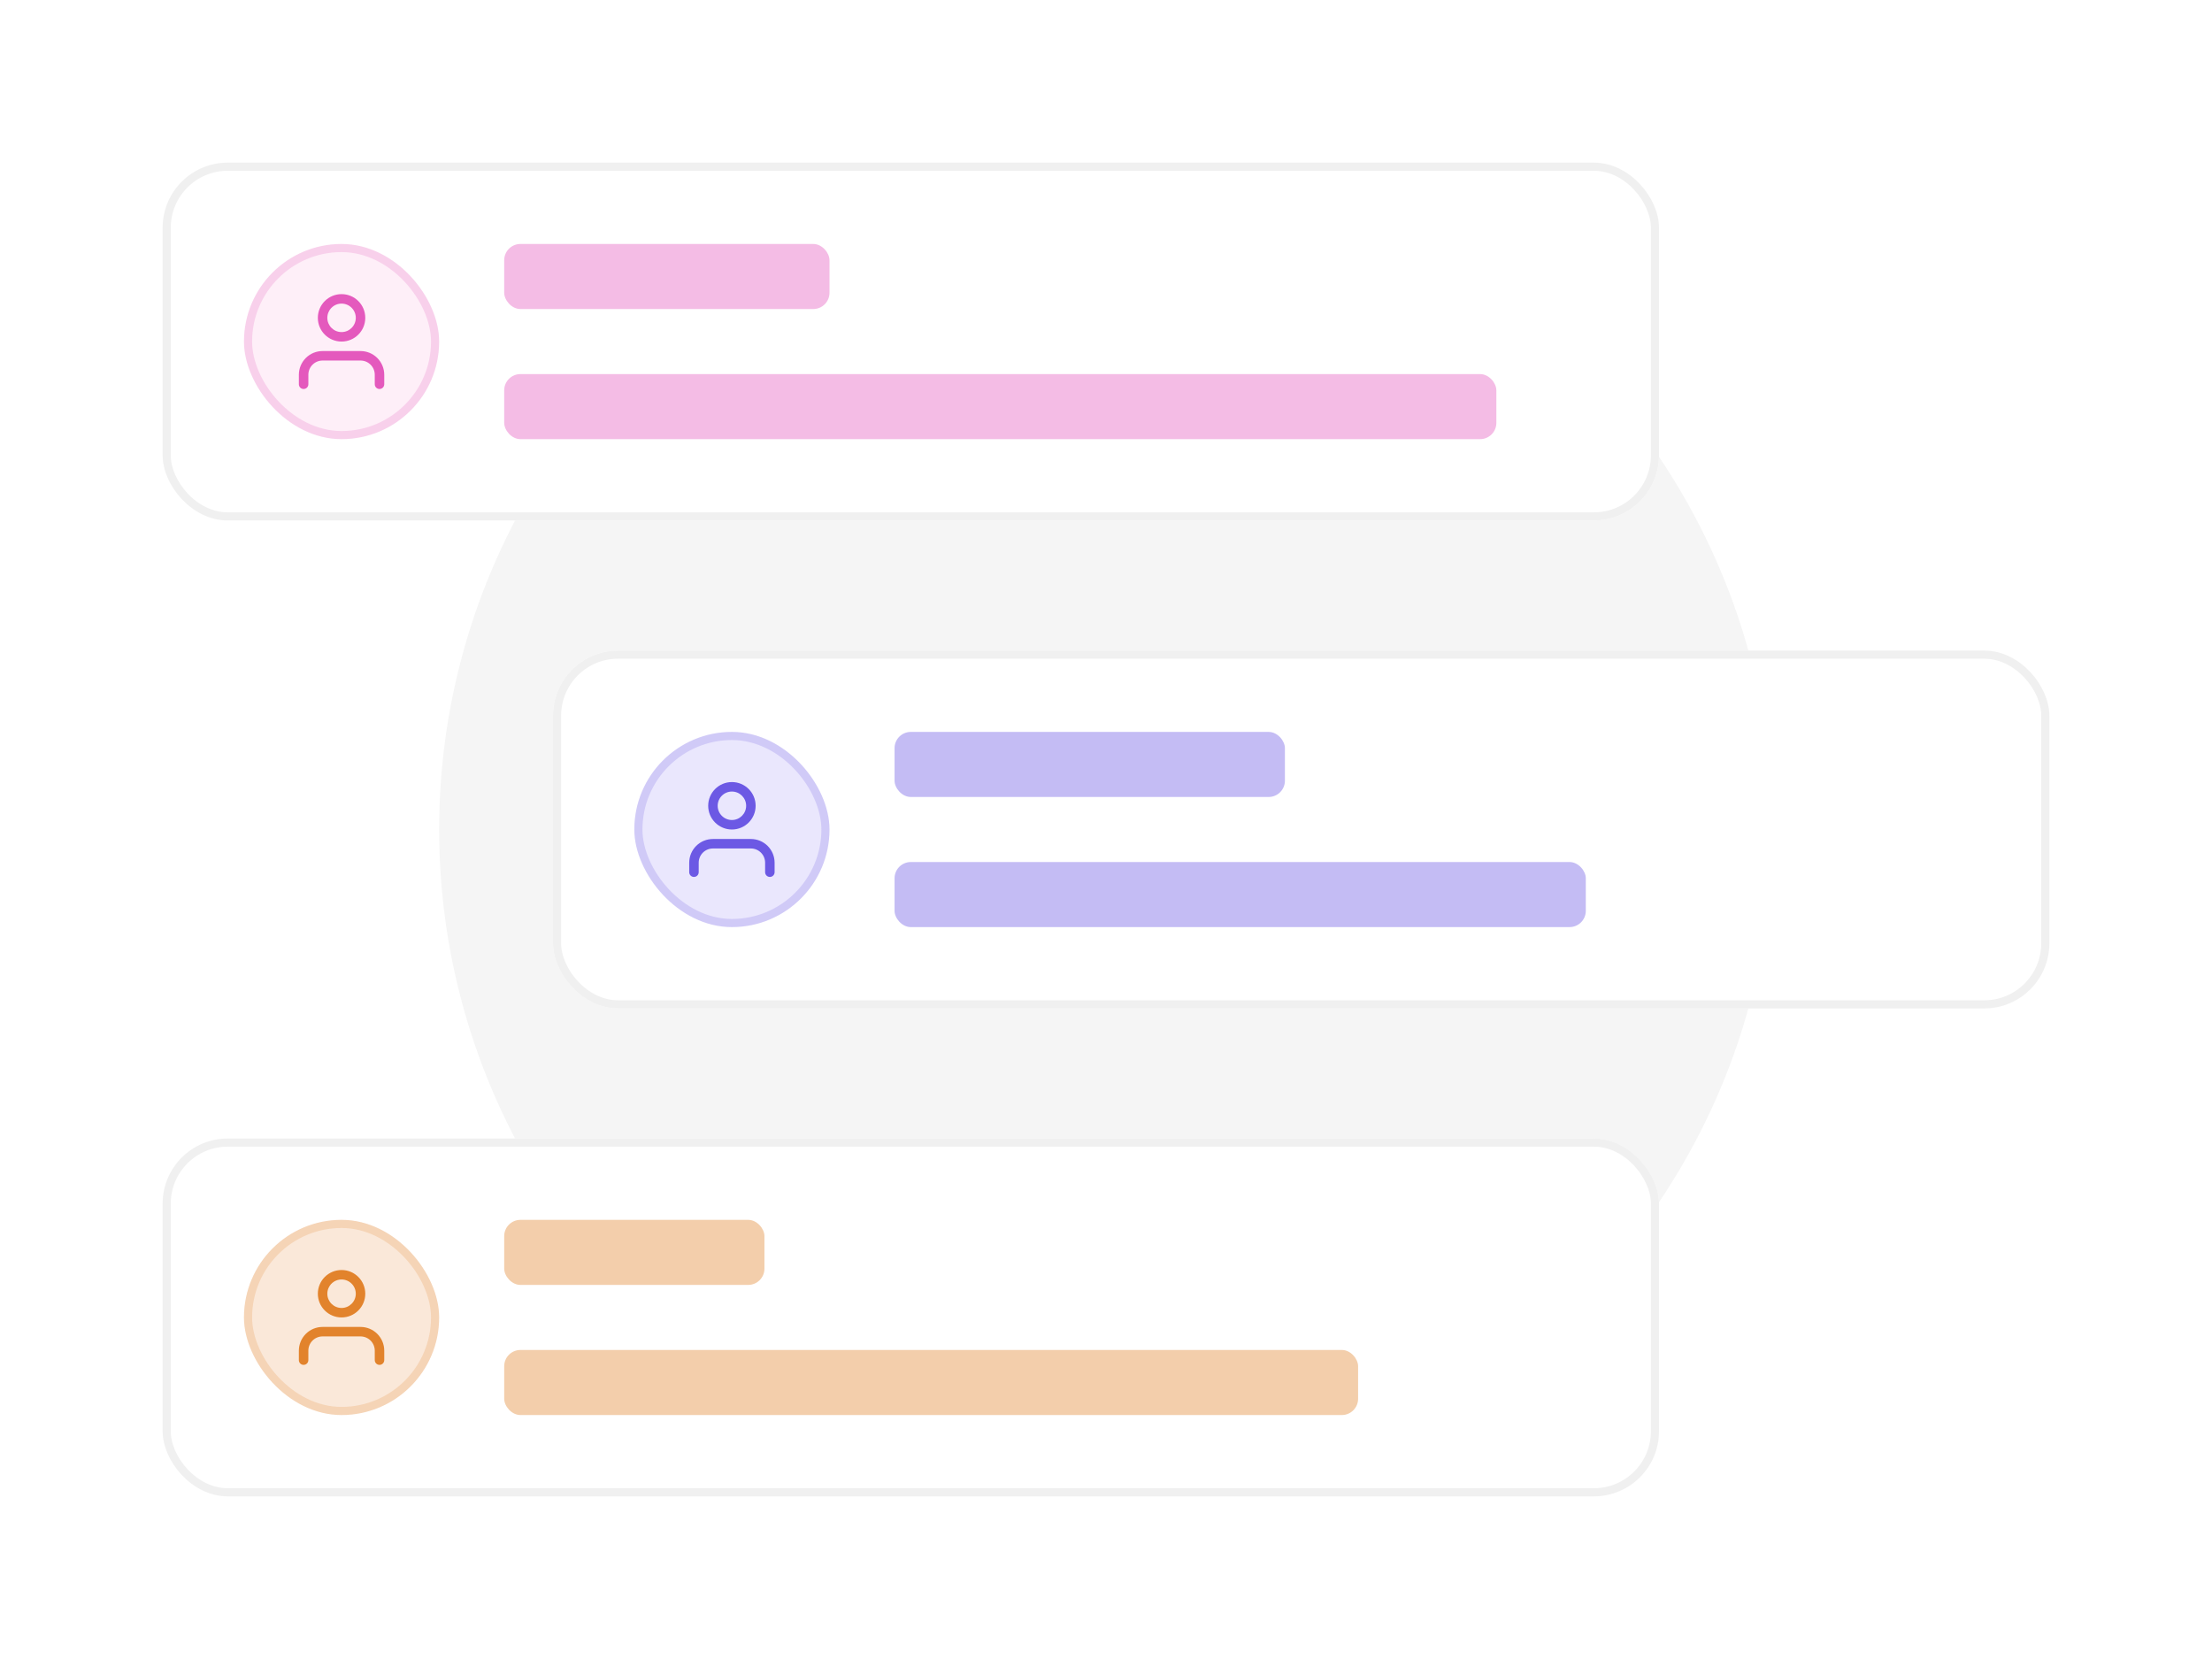 <svg width="272" height="204" viewBox="0 0 272 204" fill="none" xmlns="http://www.w3.org/2000/svg">
<circle cx="136" cy="102" r="82" fill="#F5F5F5"/>
<g filter="url(#filter0_d_7061_375664)">
<rect x="20" y="20" width="184" height="44" rx="8" fill="white"/>
<rect x="30" y="30" width="24" height="24" rx="12" fill="#FEEFF8"/>
<path fill-rule="evenodd" clip-rule="evenodd" d="M42 37.333C41.033 37.333 40.25 38.117 40.25 39.083C40.25 40.05 41.033 40.833 42 40.833C42.967 40.833 43.75 40.05 43.75 39.083C43.75 38.117 42.967 37.333 42 37.333ZM39.083 39.083C39.083 37.472 40.389 36.167 42 36.167C43.611 36.167 44.917 37.472 44.917 39.083C44.917 40.694 43.611 42 42 42C40.389 42 39.083 40.694 39.083 39.083ZM37.604 44.021C38.151 43.474 38.893 43.167 39.667 43.167H44.333C45.107 43.167 45.849 43.474 46.396 44.021C46.943 44.568 47.25 45.31 47.25 46.083V47.25C47.25 47.572 46.989 47.833 46.667 47.833C46.344 47.833 46.083 47.572 46.083 47.25V46.083C46.083 45.619 45.899 45.174 45.571 44.846C45.243 44.518 44.797 44.333 44.333 44.333H39.667C39.203 44.333 38.757 44.518 38.429 44.846C38.101 45.174 37.917 45.619 37.917 46.083V47.25C37.917 47.572 37.656 47.833 37.333 47.833C37.011 47.833 36.75 47.572 36.75 47.25V46.083C36.75 45.31 37.057 44.568 37.604 44.021Z" fill="#E459BD"/>
<rect x="30.5" y="30.5" width="23" height="23" rx="11.5" stroke="#E459BD" stroke-opacity="0.2"/>
<rect x="62" y="30" width="40" height="8" rx="2" fill="#F4BCE5"/>
<rect x="62" y="46" width="122" height="8" rx="2" fill="#F4BCE5"/>
<rect x="20.5" y="20.5" width="183" height="43" rx="7.5" stroke="#F0F0F0"/>
</g>
<g filter="url(#filter1_d_7061_375664)">
<rect x="68" y="80" width="184" height="44" rx="8" fill="white"/>
<rect x="78" y="90" width="24" height="24" rx="12" fill="#EAE7FD"/>
<path fill-rule="evenodd" clip-rule="evenodd" d="M90 97.333C89.034 97.333 88.25 98.117 88.25 99.083C88.25 100.05 89.034 100.833 90 100.833C90.966 100.833 91.75 100.05 91.75 99.083C91.75 98.117 90.966 97.333 90 97.333ZM87.083 99.083C87.083 97.472 88.389 96.167 90 96.167C91.611 96.167 92.917 97.472 92.917 99.083C92.917 100.694 91.611 102 90 102C88.389 102 87.083 100.694 87.083 99.083ZM85.604 104.021C86.151 103.474 86.893 103.167 87.667 103.167H92.333C93.107 103.167 93.849 103.474 94.396 104.021C94.943 104.568 95.25 105.31 95.25 106.083V107.25C95.25 107.572 94.989 107.833 94.667 107.833C94.344 107.833 94.083 107.572 94.083 107.25V106.083C94.083 105.619 93.899 105.174 93.571 104.846C93.243 104.518 92.797 104.333 92.333 104.333H87.667C87.203 104.333 86.757 104.518 86.429 104.846C86.101 105.174 85.917 105.619 85.917 106.083V107.25C85.917 107.572 85.656 107.833 85.333 107.833C85.011 107.833 84.75 107.572 84.75 107.25V106.083C84.75 105.31 85.057 104.568 85.604 104.021Z" fill="#6C59E4"/>
<rect x="78.5" y="90.5" width="23" height="23" rx="11.5" stroke="#6C59E4" stroke-opacity="0.2"/>
<rect x="110" y="90" width="48" height="8" rx="2" fill="#C4BCF4"/>
<rect x="110" y="106" width="85" height="8" rx="2" fill="#C4BCF4"/>
<rect x="68.5" y="80.5" width="183" height="43" rx="7.5" stroke="#F0F0F0"/>
</g>
<g filter="url(#filter2_d_7061_375664)">
<rect x="20" y="140" width="184" height="44" rx="8" fill="white"/>
<rect x="30" y="150" width="24" height="24" rx="12" fill="#FAE8D9"/>
<path fill-rule="evenodd" clip-rule="evenodd" d="M42 157.333C41.033 157.333 40.25 158.117 40.25 159.083C40.25 160.05 41.033 160.833 42 160.833C42.967 160.833 43.75 160.05 43.75 159.083C43.75 158.117 42.967 157.333 42 157.333ZM39.083 159.083C39.083 157.473 40.389 156.167 42 156.167C43.611 156.167 44.917 157.473 44.917 159.083C44.917 160.694 43.611 162 42 162C40.389 162 39.083 160.694 39.083 159.083ZM37.604 164.021C38.151 163.474 38.893 163.167 39.667 163.167H44.333C45.107 163.167 45.849 163.474 46.396 164.021C46.943 164.568 47.25 165.31 47.25 166.083V167.25C47.25 167.572 46.989 167.833 46.667 167.833C46.344 167.833 46.083 167.572 46.083 167.25V166.083C46.083 165.619 45.899 165.174 45.571 164.846C45.243 164.518 44.797 164.333 44.333 164.333H39.667C39.203 164.333 38.757 164.518 38.429 164.846C38.101 165.174 37.917 165.619 37.917 166.083V167.25C37.917 167.572 37.656 167.833 37.333 167.833C37.011 167.833 36.75 167.572 36.75 167.25V166.083C36.75 165.31 37.057 164.568 37.604 164.021Z" fill="#E2832C"/>
<rect x="30.5" y="150.5" width="23" height="23" rx="11.5" stroke="#E2832C" stroke-opacity="0.2"/>
<rect x="62" y="150" width="32" height="8" rx="2" fill="#F3CEAB"/>
<rect x="62" y="166" width="105" height="8" rx="2" fill="#F3CEAB"/>
<rect x="20.5" y="140.5" width="183" height="43" rx="7.5" stroke="#F0F0F0"/>
</g>
<defs>
<filter id="filter0_d_7061_375664" x="0" y="0" width="224" height="84" filterUnits="userSpaceOnUse" color-interpolation-filters="sRGB">
<feFlood flood-opacity="0" result="BackgroundImageFix"/>
<feColorMatrix in="SourceAlpha" type="matrix" values="0 0 0 0 0 0 0 0 0 0 0 0 0 0 0 0 0 0 127 0" result="hardAlpha"/>
<feOffset/>
<feGaussianBlur stdDeviation="10"/>
<feComposite in2="hardAlpha" operator="out"/>
<feColorMatrix type="matrix" values="0 0 0 0 0 0 0 0 0 0 0 0 0 0 0 0 0 0 0.08 0"/>
<feBlend mode="normal" in2="BackgroundImageFix" result="effect1_dropShadow_7061_375664"/>
<feBlend mode="normal" in="SourceGraphic" in2="effect1_dropShadow_7061_375664" result="shape"/>
</filter>
<filter id="filter1_d_7061_375664" x="48" y="60" width="224" height="84" filterUnits="userSpaceOnUse" color-interpolation-filters="sRGB">
<feFlood flood-opacity="0" result="BackgroundImageFix"/>
<feColorMatrix in="SourceAlpha" type="matrix" values="0 0 0 0 0 0 0 0 0 0 0 0 0 0 0 0 0 0 127 0" result="hardAlpha"/>
<feOffset/>
<feGaussianBlur stdDeviation="10"/>
<feComposite in2="hardAlpha" operator="out"/>
<feColorMatrix type="matrix" values="0 0 0 0 0 0 0 0 0 0 0 0 0 0 0 0 0 0 0.08 0"/>
<feBlend mode="normal" in2="BackgroundImageFix" result="effect1_dropShadow_7061_375664"/>
<feBlend mode="normal" in="SourceGraphic" in2="effect1_dropShadow_7061_375664" result="shape"/>
</filter>
<filter id="filter2_d_7061_375664" x="0" y="120" width="224" height="84" filterUnits="userSpaceOnUse" color-interpolation-filters="sRGB">
<feFlood flood-opacity="0" result="BackgroundImageFix"/>
<feColorMatrix in="SourceAlpha" type="matrix" values="0 0 0 0 0 0 0 0 0 0 0 0 0 0 0 0 0 0 127 0" result="hardAlpha"/>
<feOffset/>
<feGaussianBlur stdDeviation="10"/>
<feComposite in2="hardAlpha" operator="out"/>
<feColorMatrix type="matrix" values="0 0 0 0 0 0 0 0 0 0 0 0 0 0 0 0 0 0 0.08 0"/>
<feBlend mode="normal" in2="BackgroundImageFix" result="effect1_dropShadow_7061_375664"/>
<feBlend mode="normal" in="SourceGraphic" in2="effect1_dropShadow_7061_375664" result="shape"/>
</filter>
</defs>
</svg>
